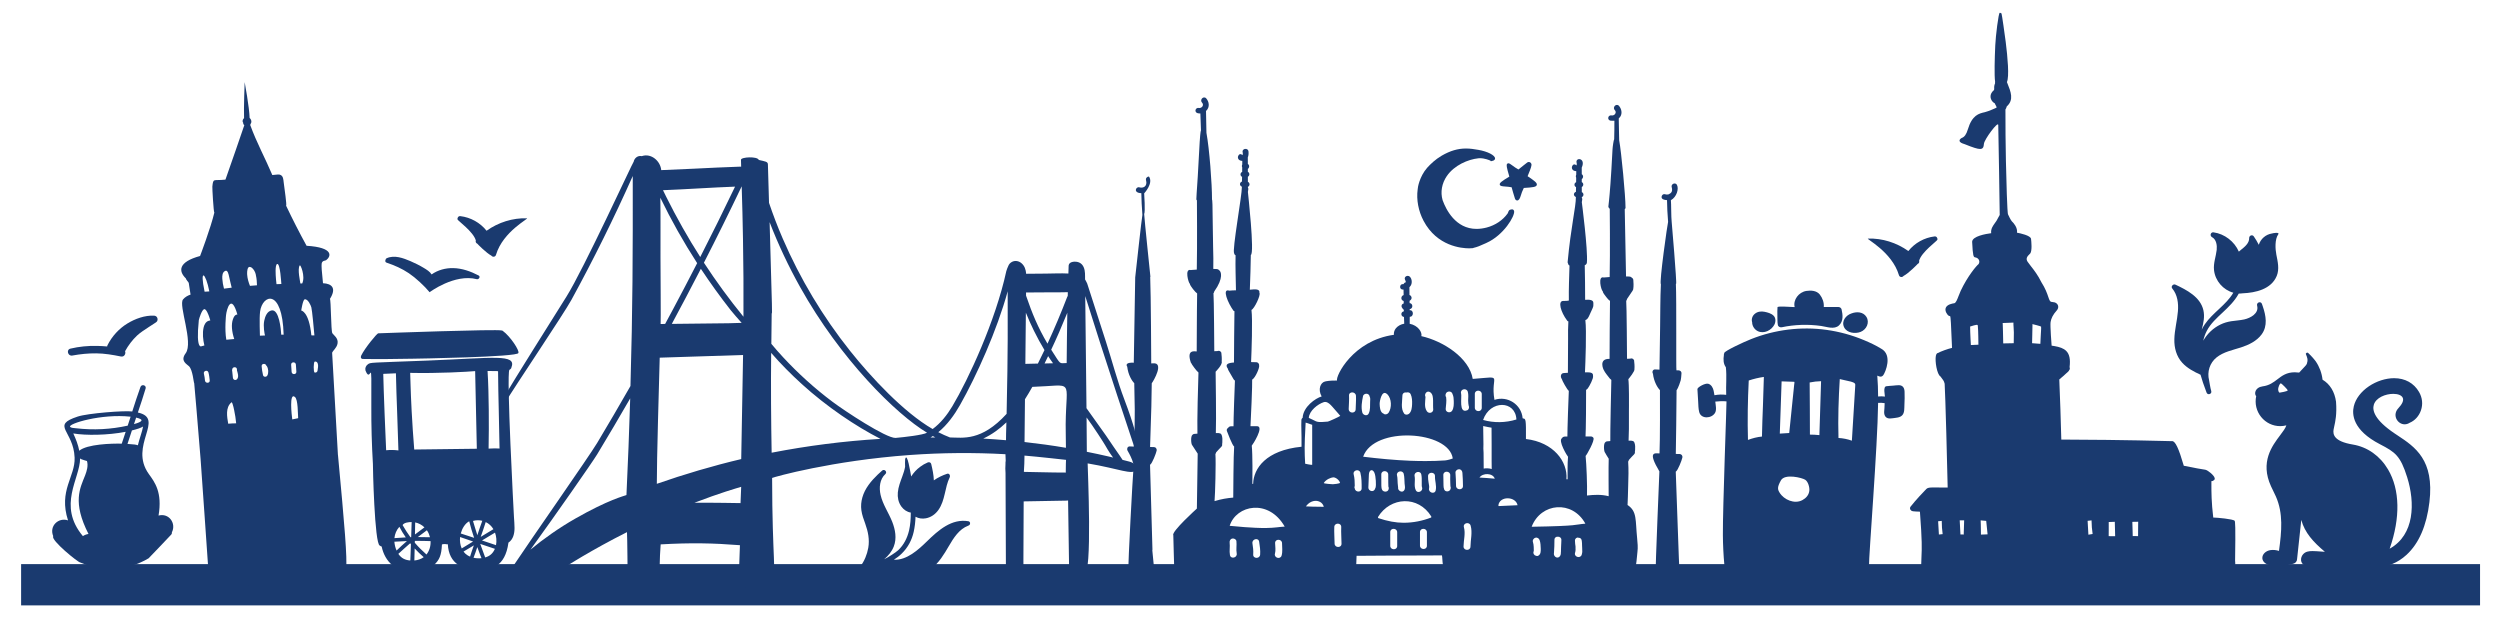<svg x="0px" y="0px"
	 viewBox="0 0 5802.9 1445.7" enableBackground="new 0 0 5802.9 1445.7">
<rect x="49" y="1309.4" fill="#1A3A6F" width="5707.6" height="95.8"/>
<path fill="#1A3A6F" d="M1223,506.7c-32.9-1.1-66.2,9.4-93.6,28.9c-14.8-18.7-37.1-31.1-60.8-33.9c-4.7-0.6-7.4,4-6.7,7.5
	c-0.4,2.3,37.2,28.6,42.6,49.1c-1.3,3.1,0.7,6.3,3.5,7.4c0.3,0.7,20.7,21.5,32.7,27.8c2.4,3.5,9.1,3.5,10.6-2
	C1167.6,536.7,1229.1,506.9,1223,506.7z"/>
<path fill="#1A3A6F" d="M4336,553.8c32.9-1.1,66.2,9.4,93.6,28.9c14.8-18.7,37.1-31.1,60.8-33.9c4.7-0.6,7.4,4,6.7,7.5
	c0.4,2.3-37.2,28.6-42.6,49.1c1.3,3.1-0.7,6.3-3.5,7.4c-0.3,0.7-20.7,21.5-32.7,27.8c-2.4,3.5-9.1,3.5-10.6-2
	C4391.4,583.9,4329.9,554,4336,553.8z"/>
<path fill="#1A3A6F" d="M1110.9,639.4c-18.4-9.5-38.1-16.7-59.2-17.1c-17.5-0.3-35.3,4.4-49.9,14.7c-4.1-6.7-11.5-11.1-18.1-15.1
	c-9.9-6-20.3-11.1-30.9-15.7c-16.8-7.1-37.2-15-55.5-6.7c-1.4,0.7-2.3,2.2-2.4,3.7c-1.2,2.3-0.8,5.5,2.4,6.5
	c18.4,6.1,35.6,13.7,51.7,24.5c15.8,10.6,36.1,29.5,48.2,44.1c-0.3,0.2,57.9-43.7,109.8-30.2C1111.6,648.9,1115.9,642,1110.9,639.4z
	"/>
<path fill="#1A3A6F" d="M2248.1,1209.9c-39.2-6.8-70.4,21.2-96.3,46.5c-20.4,19.9-47,44.3-77.1,42.9c6.7-4.2,13-9,18.6-14.6
	c14-13.7,23.2-30.9,27.5-50c2.6-11.6,3.9-23.4,4.3-35.3c7.1,4.1,15.7,5.2,23.8,3.7c12.1-2.2,22.2-9.4,29.3-19.4
	c16-22.6,14.4-51.4,26.2-75.7c1.9-3.9-0.8-10-6-8.3c-10.8,3.6-21.4,8.7-30.8,15.3c-0.4-12.7-3.1-25.4-6.1-38c-0.9-3.7-4.7-4.9-8-3.6
	c-6.3,2.6-12.4,6.1-17.9,10.3c-8.2,6.1-15.2,13.7-20.6,22.3c-1.6-7.7-9.2-58.5-14-40.2c-0.4,5.9-0.4,11.8-0.1,17.7
	c-1.3,7.6-3.8,15-6.4,22.1c-4.4,12.2-9.4,24.5-10.5,37.5c-1,11.4,1.2,22.5,7.7,31.9c0.2,0.3,0.4,0.6,0.6,0.9
	c5.3,7.2,13,12.6,21.8,13.9c0,13.9-0.9,28-4,41.5c-4.2,17.6-12.1,33.6-25.4,46c-6.5,6-23.1,15.9-24,16.4c-2.8,1.6-5.6,3.1-8.4,4.5
	c9.6-8.3,17.8-17.9,22.4-29.9c7.2-18.7,3.4-39-3.7-57.1c-8.3-21-22-40.2-27-62.4c-3.8-16.7-2.2-36.3,11.1-48.4
	c5.3-4.8-2.2-12.8-7.5-8.1c-0.8,0.7-2.8,2.6-3.1,2.8c-2.4,2.1-4.8,4.3-7.1,6.5c-15.4,14.8-29.8,32.1-35.7,53
	c-2.8,9.8-3.7,19.8-2.3,29.9c1.5,10.8,5.3,21,9,31.2c6.5,18.2,10.4,36.7,7,56c-2.8,15.6-8.9,30.5-18.4,43.1
	c-6.8,1.2-19.3,4.7-20.7,5.1c-1.5,0.4-2.7,3.3-2.2,5.1c0.3,1.2,1.2,2.7,2.4,3.2c1.3,0.6,2.7,1.1,4.1,0.6c0.4-0.1,32.5-5.8,36.3-6.7
	c-0.3,1.9,19.4,14.6,28.5,17.8c39.5,13.6,83.9,6.3,116.6-19.9c17.8-14.2,29.1-33,40.4-52.4c10.9-18.7,23.8-39.5,45.1-47.4
	c2.4-0.9,4.2-2.5,4.2-5.2C2252.1,1213.1,2250.5,1210.4,2248.1,1209.9z"/>
<g>
	<path fill="#1A3A6F" d="M5273.8,541.9c-15.1,2.3-26.5,12.9-30.8,26.3c-3.4-6.8-7.4-13.4-11.6-19.5c-3.5-5-10.9-1.9-10.7,3.8
		c0.4,12.1-10.8,20.8-19.3,27.6c-1.6,1.3-3.2,2.6-4.7,4c-10.3-23.6-33-41.2-58.7-44.8c-6.8-1-9.4,8-3.5,11.2
		c10.2,5.5,11.9,19.3,10.8,29.6c-1.8,15.9-8,30.7-6.2,47c2.7,24.8,21.2,45.9,44.8,52.3c-16.4,28.3-47.6,46.1-66.1,73.2
		c-2.8,4.1-5.2,8.3-7.3,12.6c0.2-0.7,0.4-1.4,0.5-2c3.7-14.2,6.7-28.2,3.5-42.8c-6.9-31.1-38.8-47.4-65-59.7
		c-5-2.4-11.3,4.1-7.4,8.8c12.3,14.8,14.7,34.4,13.2,53c-1.7,21.8-7.8,43-8.3,64.9c-0.5,20,4.8,39.9,18.5,54.8
		c11.5,12.5,27,20.6,42.3,27.6c1.7,6.2,3.6,12.3,5.6,18.2c2.6,7.8,5.4,15.6,8.4,23.3c2.7,6.9,13.1,3.2,10.8-3.8
		c-2.1-6.3-4.3-22.3-4.9-24.6c-5.1-19.6,1.4-40.4,17.2-53.2c16.1-13,37.6-17.1,56.8-23.3c17.9-5.8,36.5-14.7,47.9-30.2
		c14.5-19.7,10-43.7,2.6-65.3c-0.6-1.8-1.3-3.7-1.9-5.5c-2.6-7.3-13.2-3.3-11.2,4c5,18.1-15.8,29-30.1,32.1
		c-9.8,2.1-20,2.6-29.9,4.1c-8.7,1.4-17.2,3.8-25.1,7.7c-16.6,8-30.7,21.4-39.9,37.5c1.8-7.8,4.4-15.5,8.2-22.7
		c8.6-16.8,23.2-30,36.8-42.7c13.8-12.9,27.4-26,36.7-42.7c0.2-0.4,0.4-0.8,0.6-1.2c2.1,0.1,7.6-0.6,9.3-0.7
		c29.9-1.3,66.2-9.4,78.9-40.2c6.6-15.9,2.4-33.2-0.8-49.4c-2.6-13.1-3.9-35.7,4.4-47.3C5292,538.2,5275.5,541.2,5273.8,541.9z"/>
</g>
<g>
	<path fill="#1A3A6F" d="M4126.7,754.4c0.9,4.1,5.3,6,9.1,5.2c30-6.3,61-7.3,91.4-3c13,1.8,30.3,9,41.4-1.3
		c10.6-9.9,8.9-24.4,6-37.2c-0.8-3.3-4.1-5.5-7.4-5.5c-11.3,0-22.6,0-33.9,0c0.8-10.5-2.9-20.8-9.3-29c-7.3-9.2-20.5-10-31.2-8.3
		c-17.6,2.8-31.2,20.6-27.1,37.5c-9,0-38.5-2.9-39.8,0.2c-0.3,0-0.7,15.8-0.2,28.4C4125.7,746.8,4126.1,751.8,4126.7,754.4z"/>
	<path fill="#1A3A6F" d="M4067,747.7c-0.1,8.5,5.1,17.1,13.2,21c14.3,6.8,31.6-1.9,38.5-15.3c3.3-6.5,3.5-15.5-2.1-20.8
		c-5.4-5.2-13.3-7.3-20.4-8.8c-7.9-1.7-16.2-0.8-22.6,4.3c-5.8,4.6-8.5,11.6-6.9,18.9C4066.9,747.2,4066.9,747.5,4067,747.7z"/>
	<path fill="#1A3A6F" d="M4420.8,909.5c-0.2-8.5-3.6-15.1-12.9-15.4c-4.3-0.2-9,0.7-13.3,1c-5.3,0.4-10.7,0.7-16,1.4
		c-8.3,0.9-3.2,20.9-3.4,24c-5.2-0.7-10.5-0.7-15.8-0.2c-0.1-16.2-0.6-32.3-1.9-48.4c1.3,0.5,2.6,1.1,3.9,1.6
		c4.1,1.7,7.7,0.7,10.2-2.9c4.9-7.1,21.8-46.6-5-61.2c-12.5-7.8-26.2-14.1-39.8-19.8c-27.9-11.7-57.1-19.7-87.1-23.9
		c-59.1-8.2-119.9-0.6-175.3,21.5c-18.6,7.4-61.2,27.4-62.1,32.1c-0.1,0.4-0.1,0.7-0.2,1.1c-0.6,1.3-0.9,2.7-0.7,4.1
		c-1.5,9.8-1.3,20.1,4.6,27.9c2.4,21.5-0.1,42.6,0.8,64.1c-10.4-1.1-16.9-0.9-27.3,0.9c-0.5-3.4-1.1-6.8-1.8-10.2
		c-1.4-6.8-5.3-14.3-12.5-16.4c-7.1-2.1-25.4,8.2-25.2,12.4c0.4,9.5,1.1,18.9,1.7,28.4c0.5,8.1,0.4,16.7,2.4,24.7
		c4.4,17.2,29.2,15.4,36.9,1.9c3.9-6.9,1.4-17.6,0.6-25c0-0.3-0.1-0.7-0.1-1c9.5-0.8,16.5-1.6,26-0.5c0.6,0.7-8.9,250-8.4,309.6
		c0,0.4,0,0.8,0,1.1c0,0.1,0,0.1,0,0.2c0.2,22.8,1.3,45.6,3.4,68.3c0.2,2.1,1.1,3.7,2.3,4.9c0.8,2.4,2.6,4.4,5.1,4.8
		c27.7,4.4,55.9,6.2,83.8,8.7c28.8,2.5,57.7,4.8,86.6,6.5c28.2,1.6,56.4,2.5,84.7,2.3c13.3-0.1,26.7-0.1,39.9-1.2
		c11.6-1,23-3.9,31.6-12.2c2.5-2.5,2.8-5.4,1.7-7.8c0-0.4,0-0.9,0-1.4c-0.4-28.3,19.9-275.4,21.2-380.4c5.1-0.3,10.2-0.1,15.2,0.7
		c-0.1,3.9-0.3,7.7-0.5,11.6c-0.2,4.6-1.4,10.4,0,14.9c2.7,9.2,10.5,9.9,18.7,8.6c7.6-1.2,17.6-1.1,23-7.4
		c5.3-6.1,4.3-16.6,4.7-24.1C4421.1,929.3,4421.1,919.4,4420.8,909.5z M4059.1,883.2c11.5-3.8,23.1-6.6,35.1-8.3
		c-0.7,22.1-1.4,44.3-2.1,66.4c-0.8,24-2,48-2.3,72c-11,1-22,3.9-32.5,7.8C4056,975.2,4056.8,929.2,4059.1,883.2z M4135.4,885.2
		c4.6,0.2,9.2,0.4,13.9,0.5c3.2,0.1,6.4,0.2,9.6,0.3c1.7,0.1,3.5,0.1,5.2,0.2c0.7,0,1,0.2,1.1,0.3c0.3,2-0.6,5.2-0.7,6.9
		c-0.4,3.4-0.7,6.7-1,10.1l-2.3,22.2c-2.7,26.5-5.4,52.9-8.1,79.4c-7.3,0.4-14.6,0.8-21.9,1.4C4132.7,966,4134.2,925.6,4135.4,885.2
		z M4200.5,887.8c8.7-1.8,17.5-2.8,26.5-3c-1.3,41.7-2.6,83.5-3.9,125.2c-7.3-0.8-14.6-1.2-22-1.2
		C4200.9,968.5,4201,928.1,4200.5,887.8z M4130.7,1143.5c-4.6-7.6-5.9-12.4,3.1-28.5c9-16.2,49.2-6.1,56.4-1.4
		c6.9,4.5,10.5,18,9.5,25.8c-1.2,9.7-7.6,16.9-16,21.4C4165.5,1170.7,4140.9,1160.2,4130.7,1143.5z M4270.4,879.9
		c5.4,1.1,10.8,2.3,16.2,3.7c5.6,1.4,14.3,2.4,18.7,6.4c1.6,1.4,0.9,5.2,0.9,7c-0.1,3.9-0.5,7.7-0.7,11.6
		c-0.6,8.8-1.1,17.5-1.6,26.3c-1.8,29.3-3.6,58.7-5.4,88c-10-3.6-20.5-5.7-31.1-6.3C4266.1,970.9,4267.6,925.4,4270.4,879.9z"/>
	<path fill="#1A3A6F" d="M4318.7,770.4c13.7-5.3,21.7-21.8,13.5-34.9c-7.4-11.8-22.3-12.6-34.3-8.1c-13.3,4.2-24.3,18.1-17.4,32.3
		C4286.9,773,4306.3,775.3,4318.7,770.4z"/>
</g>
<path fill="#1A3A6F" d="M368,1196.7c9.3-54.4-9.2-77.9-22.6-96.5c-47.5-66.3,39.1-128.4-25.4-142.7c6.2-18.5,12.5-37,18-55.7
	c2.3-7.8-9.3-11-12-3.5c-6.8,18.8-12.9,37.8-19,56.8c-17.4-2.5-102.8,4-126.6,11.8c-63.6,20.9-9.7,31.7-7.2,95.3
	c1.7,44.4-37.8,76.2-15.3,145.7c-21.8-7.6-44.4,12.8-34.3,36.7c-6.7,8.9,58.2,61.4,62.7,61c50.5,22.4,111.2,18.8,158.6-9.7
	c0.4,0.1,52.1-54.6,52.3-54.8c1.7-1.8,2.1-3.8,1.8-5.5C409.5,1214.7,392.2,1190.2,368,1196.7z M296.6,1039.3c-1.4,0-2.8,0-4.2,0
	c0-0.1,0-0.1,0.1-0.1C293.5,1039.2,294.9,1039.1,296.6,1039.3C296.7,1039.3,296.6,1039.3,296.6,1039.3z M316,969.3
	c19.6,4.6,14.7,9.7-5,15.1C312.7,979.4,314.4,974.4,316,969.3z M306.2,999.1c12.5-3.1,20.8-5.8,25.9-9.1
	c-1.9,11.7-8.9,29.6-12.1,43.6c-3.4-1.4-8.2-2.3-24.1-3.2C299.4,1019.9,302.8,1009.5,306.2,999.1z M162.7,990.6
	c-4.9-7,72.1-30.8,140.5-23.4c-2.2,6.8-3.9,12-6.8,20.8c-38.7,8.5-78.6,11-121.5,5.9C171.9,993.5,164.7,993.5,162.7,990.6z
	 M170.1,1006.1c29.1,5,79.9,4.3,121.6-3.8c-3,9.2-6,18.3-9.1,27.5c-23.5-0.6-80.5,1.1-98.6,16.4
	C181.3,1032.3,176.1,1019,170.1,1006.1z M185.9,1064c0.8,0.8,1.8,1.5,2.9,1.9c4.3,1.6,8.6,3,13.1,4.2c3.2,11-0.3,23-4.4,33.5
	c-11.5,29.2-30,61.7,7.9,135.8c-4.6,0.7-9.2,2.4-13,5C132.6,1173,186,1111,185.9,1064z"/>
<path fill="#1A3A6F" d="M2622,1071.6c-32.9-8.6-66-16.3-99.3-22.9c-0.1-26.6-0.4-53.1-0.6-79.7c15.5,20.6,40.7,60,43.4,64.9
	c29.6,52.6,49.4,55.4,51.6,53.2c2.2-2.2-37.9-57.4-39.9-61.3c-6.1-10.1-48.6-68.4-55.3-78.3c-0.8-86.8-2-173.6-2.9-260.3
	c11.4,36.1,22.9,72.2,34.4,108.3c14.4,45.1,64.3,197.5,79.6,242.3c2.8,8.2,24,13.9-23.3-110.8c-16.6-43.7-28.3-89.2-42.6-133.7
	c-14.5-45.1-28.9-90.3-43.6-135.3c-0.9-2.6-4.9-9.3-4.9-9.3c-0.1-9.4,0.7-19.6-3.2-28.4c-3.4-7.8-9.5-12-17.9-12.8
	c-3.4-0.3-15.9-0.5-17,8.8c-0.2,6.2-0.4,12.4-0.6,18.7c-0.2,0-0.5-0.1-0.7-0.1c-17.1-0.9-34.6,0.1-51.7,0.2
	c-15.2,0.1-30.4,0.2-45.6,0.4c-0.8-9.5-3.5-18.4-11.2-24.8c-5.9-4.9-14.1-6.5-21.2-3.1c-4.6,2.2-7.8,5.9-9.3,10.2
	c-0.7,1-3.9,9.4-4.4,11.5c-24.9,115.4-88,251.3-125.4,313.9c-11.8,19.8-27,39-45.6,52.7c-67.3-38.8-143.2-120.6-191.4-181.1
	c-63.4-79.5-116.3-167.7-156.6-261.1c-11.8-27.2-22.3-54.8-31.8-82.8c-0.8-29.8-1.7-59.6-2.6-89.4c-0.2-6.5-6.2-6.7-21.1-10.2
	c-3.1-9-41.5-6.9-41.4-0.4c0.1,5.3,0.3,10.6,0.4,16c-0.5-0.1-1-0.1-1.5-0.1c-36.3,1-72.5,3.2-108.7,4.8c-25.1,1.1-50.2,2.2-75.3,3.3
	c-1.8-20.8-22.8-39.6-44.4-32.7c-0.2,0.1-0.4,0.2-0.7,0.3c-0.6-0.1-1.2-0.2-1.8-0.3c-8.8-1-15.6,5.7-17,13
	c-1.7,0.4-116.6,250.4-155.9,313s-123,195.7-142,228.3c4.2,2-2.4,13,0.4,16.7c19.2-32.8,134.7-203.8,152.9-237.1
	c51.3-93.8,98.8-189.8,142.4-287.5c0.2,182-0.1,306.4-5.3,487.4c-25.3,44.4-51.2,88.5-77.4,132.3c-18.9,31.5-156.2,227.5-192.3,282
	c-10.2,11-16.5,20.2-17.7,26.4c-35.3,31.1,96.1-27.3,118.1-20.5c0.5,10.1,9.5,4.7,15.2,1.2c0,0,65.6-41.9,146-82.2
	c0.8,9.5,1.5,102.1,1.5,102.1c0.1,0.3,0.3,0.6,0.4,0.9c0.9,17.7-2.8,32,14,43.7c15.6,10.9,39,5.6,52-13.1
	c13.2-18.9,4.6-29.8,10.3-105.2c70.6-4,121.2-3,184,1.9c-2.8,94.2-6.7,105.9,8,101.6c2.3,0.5,3.9-1,4.8-2.8
	c4.7,6.3,11.6,10.8,19.9,12.1c2.8,1.6,6.7,1.6,9.7,0.1c5.1-0.7,10-2.4,14.5-5c-0.4,31.9,17.3,20.7,17.5,11.2
	c0.1-10,0.5-20.1,0.7-30.2c10.2-20.2-0.1-53.8-0.4-243.1c4.8-2.3,138.9-40.2,320.1-53.3c73.7-5.3,147.7-5.9,221.5-1.8
	c0,5.5,0.2,10.5,0.6,15.1c-0.3,1.3-0.5,2.7-0.5,4.1c0,1.1,0,2.2,0,3.3c-0.5,7.1-0.5,14.2,0.1,21.3c0.3,75.8,0.6,151.7,0.9,227.5
	c0,4.5,3.9,8.2,8.1,9c0.2,4.9,0.3,9.9,0.5,14.8c0.2,6.4,6.9,10.3,12.7,8.9c6.8-1.7,10.2-8.1,10.2-14.6c0-2.6,0-5.1,0-7.7
	c6.1-2.1,9.2-8.1,9.2-14.4c0-6.9-0.1-13.8-0.1-20.8c0-0.4,0-0.8,0-1.3c0.1-17.2,0.5-119,0.6-135.7c33.4-0.6,66.8-1.2,100.1-1.8
	c1,0,2-0.2,3-0.4c0.8,62.6,1.9,125.1,2.8,187.6c0.1,6.4,7,10.3,12.7,8.9c2.8-0.7,5-2.2,6.7-4.2c0.6,0.1,1.2,0.2,1.8,0.2
	c6.1,0.1,12.6-5.5,13-11.8c0.2-3.5,0.4-7.1,0.5-10.6c19.2,5.6,8-243.4,7.9-256.1c75.6,12.9,101.6,27.2,113.3,15.6
	C2646.4,1083.5,2630.5,1073.8,2622,1071.6z M1454.1,1149.1c-5.9,2.3-42.1,10.9-118.7,54.6c-37.2,21.2-74.8,47.7-104.1,72.1
	c56.4-77.9,143.6-202.7,154.8-221.2c26-43,51.6-86.3,76.7-129.9C1460.5,999.7,1457.6,1075.7,1454.1,1149.1z M1706.2,433.2
	c-26.2,54.8-53.2,109.3-80.8,163.4c-28.6-44.8-54.8-91.2-78.5-138.8c-2.7-5.4-5.4-10.8-8-16.3
	C1594.7,439.3,1650.5,435.3,1706.2,433.2z M1626.8,623.9c21.8,32.9,44.9,65,69.3,96.1c5.3,6.8,18.7,21.9,25.4,29.4
	c-9.6,0.1-23,0.8-29.8,0.9c0,0-132.3,1.5-132.3,1.5C1582.3,709.1,1602.7,670.7,1626.8,623.9z M1618.2,610.8
	c-18.2,35.5-36.7,70.9-55.5,106.1c-6.3,11.7-12.5,23.4-18.8,35c-3.5,0.1-7,0.1-10.5,0.2c0.7-3.5-0.2-125.1-0.3-156.1
	c-0.2-45.7,0.5-91.4-0.4-137.1C1558,511.2,1586.6,561.9,1618.2,610.8z M1718.9,1167.8c0,0-69.5-1.3-107.2-0.8
	c61-23.3,94.6-32.7,108.7-37C1720.5,1130.5,1718.9,1167.8,1718.9,1167.8z M1720.5,1065.6c-65.2,15.4-132.6,35.3-195.9,57.4
	c-0.3-48.8,5.3-244,6.7-292.8c0,0,193.5-6.2,193.5-6.2C1723.6,904.2,1720.5,1065.6,1720.5,1065.6z M1725.7,735.2
	c-32.8-40.1-63.4-82-91.8-125.4c30.1-58.7,59.3-117.8,87.7-177.3c1.2,40.8,2.4,81.7,3,122.5C1725.7,615.1,1726,675.2,1725.7,735.2z
	 M1791.1,1050.8c-1.3-71.3-2-156-1.1-231.7c22.1,25.5,46,49.5,70.9,72.2c58.2,52.9,125.7,98.3,182.8,127.4
	C1959,1023.8,1874.5,1034.6,1791.1,1050.8z M2078.6,1016.5c-22.2,0.6-118.2-62.8-146.5-84.1c-41.1-30.8-79.4-65.5-114.4-103.2
	c-9.4-10.1-18.5-20.5-27.3-31.1c0.3-23.5,0.6-46.9,0.8-70.4c1.5-2.4,1.4,10.5-4.8-212c20,51.9,43.8,102.3,70.8,150.6
	c93.6,167.7,222.7,295,294.6,338.1C2141.9,1009.8,2100.7,1014.5,2078.6,1016.5z M2159.8,1015.5c1.8-1,3.6-2.1,5.4-3.3
	c2,1,3.9,2.1,5.9,3.1C2167.4,1015.4,2163.6,1015.4,2159.8,1015.5z M2335.1,1021.8c-17.6-1.5-35.2-2.8-52.8-3.8
	c19.8-9.2,37.8-22.3,53.7-37.6C2335.4,1005.5,2335,1011,2335.1,1021.8z M2336.5,960.6c-58.6,64.3-101.9,55.1-131.5,54.8
	c-9.3-3.6-18.4-7.7-27.1-12.2c20.9-17,37.6-40.4,50.5-63.2c38.2-67.5,85.9-173.4,110.6-263.9C2339,743.7,2339.9,809.7,2336.5,960.6z
	 M2440,811.7c11.5-24.2,24.7-54.3,37.4-85.7c-0.9,38.9-0.9,77.8-1.5,116.7C2457.6,842.6,2464.1,849.2,2440,811.7z M2444.3,843.2
	c-13,0.4-19.7,0.5-19.7,0.5c2.8-5.7,5.6-11.4,8.3-17.1C2436.5,832.3,2440.3,837.8,2444.3,843.2z M2381.6,678.9
	c15.4,0.1,30.8-0.2,46.1-0.3c16.9-0.1,34,0.3,50.9-0.4c-0.1,3-0.1,5.9-0.2,8.9c-0.5,0.5-0.8,1-1.1,1.7
	c-14.1,36.8-29.4,73.1-45.9,108.9c-22.6-38.4-35.4-69.7-49.8-111.5C2381.6,683.7,2381.6,681.3,2381.6,678.9z M2381.2,725.8
	c5.7,14.3,12.1,28.4,18.8,42.1c8.2,16.8,15.6,29.8,24.4,44.7c-5,10.5-10.1,20.9-15.3,31.3c-9.7,0.2-19.4,0.4-29.1,0.7
	C2380.3,805.1,2380.8,765.4,2381.2,725.8z M2379.1,926.7c6-9.4,11.7-19,17.1-28.7c99.2-3.2,78.5-21.4,77.4,86.8
	c-0.2,18.2,0.7,36.4,0.6,54.6c-31.5-5.4-64.3-9.8-96.1-13.4C2378.5,993,2378.8,959.9,2379.1,926.7z M2378,1057.5
	c30.5,2.5,96.4,9.9,96.4,9.9s-0.7,14.5-0.6,29.6c-0.1,0-0.2,0-0.4,0c-0.5-0.1-1.1-0.1-1.6-0.1c-25.7,0.2-93.2-1.8-95.2-1.6
	c0-0.2,0-0.3,0-0.5C2377.3,1082.3,2378.1,1069.9,2378,1057.5z"/>
<path fill="#1A3A6F" d="M357.7,732.7c-21.3-1.1-43.9,7.1-62.2,18.3c-19.3,11.8-35.4,29.4-45.8,49.9c-0.6,1.1-0.9,2.3-1,3.3
	c-7.8-0.7-15.6-1.1-23.3-1.3c-20.7-0.5-41.7,1.5-61.9,6.3c-10.4,2.5-5.9,18,4.2,16.1c18.5-3.4,37-5.3,55.7-5.1
	c19.6,0.2,38.3,3.4,57.3,7.3c7.8,1.6,12-6.7,9.6-12.3c7.5-13.6,16.6-25.7,27.9-36.4c12.6-12,46-30.6,46.3-32.9
	C367.5,741.1,365.2,733.1,357.7,732.7z"/>
<path fill="#1A3A6F" d="M5565.4,1010.8c-2.4-1.6-4.8-3.2-7.2-4.8c-46.9-31.6-52.1-53.6-48.2-66.5c5-16.5,27-25.3,45.2-25.3
	c11.3,0,19.5,3.4,22,9.2c2.6,6-1,14.3-10.2,24.1c-6.6,6.9-8.4,15.9-4.9,24.1c3.4,7.9,11.2,13.3,19.4,13.3c4.1,0,8-1.2,11.8-3.6
	c11.8-4.8,21.6-15.6,26.1-28.8c4.9-14.2,3.3-29.5-4.5-42.8c-11.9-20.5-32.4-31.9-57.8-31.9c-19.5,0-40.9,6.9-58.5,18.8
	c-18.4,12.5-30.8,28.9-35,46.2c-4.6,18.9-2.8,55.5,60.6,88.3c35.5,18.4,47.5,26.6,63.2,76.6c18.6,59.2,17.5,133.6-40.6,165.9
	c25.1-71.8,23.9-137-3.7-183.8c-18.7-31.7-47.8-52.3-81.9-58c-43.8-7.3-46.4-23.3-44.6-34.6c0.3-2.1,0.9-4.5,1.5-7.3
	c2.6-11.4,6.4-28.7,4.2-57.5c-3.2-23.1-14-40.8-31.3-51.1c-1.7-15.4-7.3-30.2-15.8-42.6c-3.6-5.3-17.4-20.3-19.1-20.3
	c-1.5,0-2.9,0.8-3.8,2.2c-1,1.6,5.2,9.4,3.6,18.3c-1.6,8.9-1.9,7.1-19.2,25.9c-3.5-0.4-6.9-0.7-10.1-0.7c-19.1,0-29.8,8.2-40.2,16.2
	c-9.3,7.1-18.9,14.5-34.7,16.5c-8.2,1.1-14.3,5.5-16.4,11.8c-1.4,4.1-0.7,8.4,1.7,11c-3.6,17,0.5,34.6,11.4,48.1
	c10.9,13.6,27.1,21.4,44.3,21.4c4.7,0,9.5-0.6,14.3-1.8c-1.8,6.3-7.6,13.9-14.2,22.7c-18.8,24.9-47.2,62.4-21.4,118.7
	c1.6,3.5,3.3,7,5,10.4c2.2,4.4,4.4,9,6.4,13.5c17.2,39.1,13.4,80.3,7.1,126.1c-6.4-2-13-2.7-19.3-1.9c-11.4,1.5-19.9,9.9-19.3,19.1
	c0.6,8.7,9.8,18.1,34,18.1c9.9,0,21.6-1.6,34.7-4.7c4.4-1,8.8-2.4,10.8-7.1c0.1-0.2,0.1-0.3,0.2-0.4c0.7-1.3,0.7-1.3,3.7-29.9
	c1.5-13.8,3.7-34.4,7-65.1c7.9,29.5,27.7,51.2,54.8,74c-3-0.2-5.8-0.4-8.5-0.6c-8.3-0.6-14.8-1.1-20.3-1.1c-9,0-16.1,1.2-21.7,7.3
	c-3.6,3.9-5.4,9.5-4.8,14.6c0.6,4.4,2.9,8,6.5,10.3c2.8,1.8,5.9,2.5,8.4,2.8c1.1,0.7,5.4,1.4,25.1,2c14.3,0.5,34,0.7,53.9,0.7
	c36.8,0,78-0.8,85.3-3.2c1.5,1.1,4.8,1.2,6.7,1.2h0c13.7,0,37.4-7.1,59-27.1c28.7-26.5,46.5-67.6,53-122.2
	C5650.9,1067.5,5605.5,1037.3,5565.4,1010.8z M5310.1,906.3c-0.7,2.1-17.9,5.1-18.6,5.1h0c-1.8,0-4.9-5-2.9-12c2-7,4.1-9.6,5.8-9.6
	C5295.7,889.9,5310.7,904.5,5310.1,906.3z"/>
<path fill="#1A3A6F" d="M5188,1302.4l0-0.4c1.3-83.2,0.2-91.7-1.1-93.2c-3.3-4-40.7-7.4-49.6-7.5c-4.3-35.9-4.3-58.4-4.3-78.3
	c0-2.1,0-4.1,0-6.1c2.1,0,4.1-0.7,5.4-2c1.8-1,2.6-2.7,2.3-4.8c-1.1-7-16.6-18.9-21.6-19.7l-1.6-0.3c-6.9-1.1-23-3.6-48.6-9
	c-11.8-40.6-19.7-57.2-27-57.2c-0.4,0-0.8,0.1-1.1,0.1c-109.8-2.9-208.7-3.6-245.7-3.6c-3.9,0-7.4,0-10.5,0
	c-1.2-47.6-2.8-94.6-4.7-139.6c10.2-8.5,13.2-11.3,14.1-12.3c6.6-5.6,8.2-7.4,8.7-9c1.8-1.8,2.2-4.9,1.1-7.2
	c2.2-18.6-0.3-30.3-7.9-37.8c-6.1-6-15.2-9.1-27.4-11.2c-2-0.4-6.4-1-6.4-1s-3.7-46.7-2.4-54.6c1.3-8.5,5.3-17.1,14.4-27.2
	c2.9-3.2,4-7.2,3-10.9c-1-3.6-3.9-6.4-7.9-7.7c-1.6-0.5-3.2-0.6-4.8-0.8c-1.2-0.1-2.4-0.2-3.4-0.5c-2.8-0.7-4.2-4.2-6.7-11.6
	c-2.6-7.8-6.7-19.5-16-34c-8.1-16.5-16.9-27.8-24-36.8c-3.1-4-5.8-7.4-8-10.7c-4.9-7.4-0.4-12.8,4.3-17.3c0.8-0.8,1.5-1.4,1.9-1.9
	c4.7-6.4,2.6-27.6,1.8-33.9c-0.9-7.8-25.5-13-32.6-14.3c0.8-5.2-0.6-11.1-4.2-16.9c-3.1-4.9-5.5-7.3-7.5-9.2c-3-2.9-8.9-16-8.9-16
	c-2.2-1.4-4.1-83-5.1-124.6c-0.9-39.7-1.1-79.5-1.1-119.2c1-1.2,3-5.9,3-7.1c17.1-15.2,9.6-33.8,1.6-53.6c-0.4-1-0.8-1.9-1.2-2.9
	c5.8-12.5,1.7-57.5-2.8-93.5c-1.7-13.9-9-65-9.7-65.7c-1-1.1-2.5-1.7-4.1-1.7c-2.9,0-9.5,54.2-10.4,75.3
	c-1.4,30.9-2.5,69.6-0.4,84.9c-0.2,0.7-0.3,1.5-0.2,2.4c0,0.4,0.1,0.7,0.2,1c-1.6,3.5-2.4,7.4-2.1,11.6c0.2,3.7-0.5,4.3-2.1,5.8
	c-1.2,1.1-2.8,2.5-4.4,5.5c-2.2,4.1-2.6,8.8-1.1,13.2c1.5,4.5,4.8,8.4,9.1,10.6c0.4,2.7,4.6,7.2,3.9,9.9c-0.8,0.4-19,8.7-27.1,10.5
	c-13.8,3.1-29.5,6.6-39.6,40.3c-3.3,11.1-7.7,17.2-13.7,19.4l-0.3,0.1c-1.4,0.8-5.5,3.1-5.1,6.6c0.4,3.9,5.8,5.9,10.8,7.5
	c0.5,0.2,0.9,0.3,1.2,0.4c19.8,8,29.8,11.1,35.5,11.1c7.8,0,8.4-5.7,9.1-12.2c1.1-10.3,32.6-52.7,33.2-43.7
	c0.6,9,3.4,209.1,3.4,209.1s-3.6,6-4.5,8c-0.1,0.3-0.3,0.6-0.4,0.9c-1.4,3.2-3.6,6.2-6,9.5c-4.8,6.6-10.2,14-8.9,23.9
	c-12.4,1.6-43.6,7-44.2,19.8l0,0.1l0,0.1c1.7,33.8,3,35.5,7.4,36.2c3.9,0.6,7.1,2.9,8.5,6.2c1.3,3,1,6.4-1,9.4
	c-4.9,3.6-25.3,27.8-41.3,61.6c-1.9,4.1-3.6,8.3-5.1,12.4c-3.2,8.3-6.2,16.2-10.1,16.8l-0.2,0c-4.6,0.8-15.2,2.6-18.9,9.5
	c-1.8,3.4-1.7,7.4,0.4,12l0.1,0.1c3.7,7.1,6.3,8,8.7,8.3c0.2,0,0.3,0,0.4,0.1c1.4,1.9,2.1,18.4,4.1,66.4l0.3,7.2
	c-9.4,2.1-27.2,8.6-32.4,11.8c-1.8,0.1-4,1.4-5.1,6.5c-2.5,12.3,2.5,43.2,10.4,47.8c0.8,1,1.6,2.1,2.4,3.1c3.2,4.1,6.2,7.9,7.2,12.8
	c0.1,0.5,0.2,0.9,0.4,1.3c1.5,21.5,6.4,204,7,240.9c-4.7,0.1-30.8-0.2-33.3-0.2c-8.4,0-13.2,0.5-16.1,3.4
	c-5.2,5.2-24.4,25.3-36.8,41.2c-1.1,1.4-1.5,3-1.2,4.7c0.3,1.6,1.3,3.1,2.6,4c1.5,2,3.8,2.3,20.4,2.9c5.2,69.1,4.5,84.7,3.6,104.3
	c-0.3,6.6-0.6,14.1-0.8,24.3c-0.2,0.4-0.2,0.9-0.1,1.4c0.6,1.8,0.9,3,41.7,3.8c23.5,0.5,57.7,0.7,101.6,0.7c0,0,0,0,0,0
	c205.4,0,570.4-5.3,579.4-6c2.1-0.2,3.7-0.9,4.8-2.3c2.3-2.7,1.9-6.7,1.6-9.7C5188.1,1303.6,5188,1302.9,5188,1302.4z
	 M4498.7,1209.9c2.8-0.2,5.6-0.5,8.4-0.8c0,10.3,0.7,20.6,2.1,30.7c-2.9,0.1-5.8,0.4-8.7,0.9l-0.2-3.6
	C4499.7,1228.3,4499.3,1219,4498.7,1209.9z M4963.1,1211c0,1,0,2.6-0.1,5.3c0,2.7-0.1,6.4-0.1,11.7l-0.1,16.4c-7,0-10.6,0-12.4-0.1
	c-0.1-2.6-0.2-7.6-0.3-12.5c-0.2-7-0.4-14.9-0.6-20.5l10.9-0.2c0.6,0,1.1,0,1.6,0c0.1,0,0.1,0,0.2,0h0.6v-0.1h0
	C4962.9,1211,4963,1211,4963.1,1211z M4894.7,1211.7c4.6,0,9.3-0.2,14.1-0.5c0.4,20.8,0.6,29.6,0.8,33.4l-1.3,0
	c-4,0-10.5-0.1-13.7-0.1c0-2.9,0-8.6,0.1-13.8C4894.7,1224.1,4894.7,1216.8,4894.7,1211.7z M4857.3,1239.5l-4.4,0.7
	c-3.3,0.5-4.7,0.8-5.4,0.9c-0.4-6.8-1.4-25.8-1.8-32.2c3.1-0.5,6.1-0.8,9.1-1C4855,1219,4855.7,1229.4,4857.3,1239.5z M4717.6,752.3
	c1.3,0.3,19.7,4.9,20.1,5.8c0.2,0.5,0.2,2.4,0.1,5.2c-0.3,8.8-1.7,26.4-1.8,34.8c-2.3-0.2-16.8-1.3-19.2-1.5
	c-0.1-7.3,1-30.5,0.9-41.7C4717.7,754,4717.7,753.1,4717.6,752.3z M4592.2,800.1l-17.5,0.8c0,0-1.8-30.1-1.7-41.8c0-0.4,0-0.8,0-1.2
	c1.5-0.1,16.1-5.8,17.5-3.3c0.2,0.3,0.3,1.1,0.4,2.4C4592,766.6,4592.2,800.1,4592.2,800.1z M4648.5,749.8c5.9-0.2,19.2-0.8,25-1
	c0,1.8,0,3.3,0,4.7c0.1,2.3,0.2,4.1,0.4,6.1c0.5,6,1,13.4,0.3,37l-3.6,0.1c-6.7,0.1-14.1,0.2-20.8,0.4c0-9.4-0.3-19.4-0.6-28.4
	c-0.2-5.9-0.4-11.4-0.5-16c0-0.1,0-0.2,0-0.4c0,0,0-0.1,0-0.1v0C4648.7,751.8,4648.7,751.1,4648.5,749.8z M4548.8,1207.7
	c2.8,0,7.5,0.1,10.3,0.1l-0.5,16.4c-0.3,9.6-0.4,14.2-0.5,16.5c-2.2-0.1-5.5-0.2-7.6-0.2C4550.1,1235,4549.4,1218.6,4548.8,1207.7z
	 M4613.2,1240.3c-2.3,0.1-4.8,0.2-7.3,0.3c-2.6,0.1-5.3,0.2-7.8,0.3c-0.1-4.3-0.2-8.8-0.2-13.1c-0.1-6.6-0.1-13.5-0.5-19.9
	c3.2,0.2,9,0.8,12.2,1.1c0.2,0,0.5,0.1,0.7,0.1c0.5,4.9,1.9,18.7,3.2,31.2C4613.4,1240.3,4613.3,1240.3,4613.2,1240.3z"/>
<g>
	<path fill="#1A3A6F" d="M1182.4,858.4c1.1-0.4,1.7-1,2.5-1.8c1.3-0.8,2-2.1,2.1-3.4c12.8-32.6-40.8-22.2-196.1-16.2
		c-134.9,5.2-130.4,4-137,8.6c-4.6,3.2-6.9,8.7-5.6,14.2c0.1,0.4,0.2,0.8,0.4,1.1c13.1,33.4,13.8-49.9,13.2,81.9
		c-0.2,44.5,1,89.1,3.7,134.5c-0.3,1,3.6,186.3,16,189.1c1.2,1,2.7,1.8,4.3,2.2c7.3,34.6,32.7,61.5,79.8,59.2
		c19.2-2.3,32.8-7.7,42.3-16.9c11.6-11.3,16.7-21.2,17.8-47.2c6.7-2.2,11.5,0.4,13.7-0.3c2.1,44.6,34.7,63.1,82.6,58.8
		c15.8-1.4,50.4-4.7,58.1-62.7c11-7.2,14.1-21,14.1-33.9c0-8.4-0.8-16.8-1.3-25.2C1192.6,1192.8,1175.1,868.2,1182.4,858.4z
		 M1134.5,951.7c-0.4-30.2-0.9-60.5-2.8-90.6c7.8,0,15.5,0,23.3,0.3c0.3,0.3,0.7,0.5,1.1,0.6c0.1,30.2,1,60.5,1.6,90.7
		c0.6,29.5,1.2,59,1.8,88.4c-4.9-0.4-15.9-0.6-25.4,0.2C1134.7,1011.4,1134.8,981.6,1134.5,951.7z M1102.9,861.4
		c0,4.4,3.8,177.1,3.9,180.2c0,0-145.3,1.8-145.3,1.8c-2.4-29.8-4.4-59.6-6-89.5c-2.9-55.9-2.4-67.3-3.4-88.4
		C1017.2,867,1086.9,862.9,1102.9,861.4z M921.8,955.9c1,29.9,2,59.7,3,89.6c-9.5-1.2-19-1.4-28.5-0.4
		c-5.9-132.3-6.7-177.3-6.7-177.3c1,0,28.3-1.2,29.4-1.3C919.4,896.3,920.9,926.1,921.8,955.9z M961.8,1301c0.3-9.3,0.5-18.7,0.7-28
		c6.6,7.2,13.7,14,21,20.3C977.3,1297.8,969.6,1300.2,961.8,1301z M952.4,1301c-11.9-0.9-20.7-5-27.8-15.4
		c9.1-8.2,18.2-16.6,27.5-24.6c0.6,0.7,1.1,1.4,1.7,2.1C953.6,1274.9,952.4,1300,952.4,1301z M941.9,1247.4
		c-8.8,0.4-17.6,1-26.4,1.7c1-9.8,4.9-19.1,11.5-26.3C931.4,1231.3,936.4,1239.5,941.9,1247.4z M944.5,1255.9
		c-8.3,7.1-16.3,14.4-24,22c-2.9-6.4-4.6-13.8-5.1-20.5C925.1,1256.8,934.8,1256.3,944.5,1255.9z M952.7,1247
		c-6.6-9-12.6-18.5-18.2-28.2c2.9-5.8,14.9-7.2,21-7c-0.4,11.7-0.8,23.5-1.1,35.2C953.8,1246.9,953.3,1246.9,952.7,1247z
		 M990.9,1230.8c4.1,6,5.7,10.9,7.2,16.2c-9.4-0.3-18.9-0.4-28.3-0.4C976.7,1241.2,983.8,1236,990.9,1230.8z M963.2,1240.6
		c0.2-9.3,0.4-18.6,0.5-28c8,1.7,15.4,5.5,21.5,11.5C977.9,1229.5,970.5,1235,963.2,1240.6z M962.8,1259.8c0-1.4,0.1-2.8,0.1-4.3
		c12.2-0.1,24.3,0,36.5,0.5c0.6,11.1-2.6,22.5-9.5,31.1C980.2,1278.6,971.1,1269.5,962.8,1259.8z M1069.5,1238.3
		c3-11.3,9.6-22.9,19.6-28.4c3.1,13,7.2,25.8,11.4,38.5C1090.2,1245.1,1079.9,1241.6,1069.5,1238.3z M1098.1,1256.9
		c-8.8,5.4-17.6,10.8-26.4,16.1c-3.6-8.1-4.7-17.6-3.8-26.5C1078,1250.1,1088.1,1253.5,1098.1,1256.9z M1097.9,1209.2
		c7.1-2.1,14.6-2.1,21.6-0.4c-4.2,11-7.8,22.3-11.5,33.5C1104.4,1231.4,1101.3,1220.3,1097.9,1209.2z M1127.4,1211.8
		c7.5,3.6,13.5,9.1,17.9,16.5c-9.8,5.9-19.7,11.9-29.5,17.9C1119.8,1234.7,1123.9,1223.3,1127.4,1211.8z M1091.2,1292
		c-2.2-0.9-4.4-2-6.4-3.3c-3.6-2.3-6.5-5.1-8.9-8.4c8-4.8,16-9.6,24-14.4c-4.3,12.6-6.5,18-8.5,25.2
		C1091.3,1291.4,1091.2,1291.7,1091.2,1292z M1099.4,1294c3.1-7.9,5.8-15.9,8.5-24.1c3.9,11,9.2,24.7,9.7,25.7
		c-6.2,0.7-12.5,0.4-18.5-1C1099.3,1294.4,1099.4,1294.2,1099.4,1294z M1114.7,1262.5c11.3,3.9,22.6,7.8,34,11.4
		c-4.6,11-12.2,17.1-22.5,20C1126.2,1293.7,1114.9,1263,1114.7,1262.5z M1118.8,1254.5c10.1-6.1,20.1-12.2,30.2-18.2
		c3.2,8.8,4.2,19.3,2.3,29.1C1140.6,1261.6,1129.7,1258.1,1118.8,1254.5z"/>
	<path fill="#1A3A6F" d="M1167,768c-0.8-0.6-1.6-0.9-2.4-0.9c-10.3-3.5-273,6.1-284,6.5c-0.3,0-0.7,0-1,0c-0.6,0-1.2,0-1.8,0.1
		c-2.7,0.1-30.8,33.9-39.4,51.6c-0.2,0.5-0.4,0.9-0.4,1.4c-1.3,2.5,0.1,6.4,3.8,6.5c38.9,0.7,77.9,0,116.8-0.6
		c1,0,245.2-3.7,244.6-13.3C1206.3,813.8,1184.7,780.9,1167,768z"/>
</g>
<g>
	<path fill="#1A3A6F" d="M3545.8,409c3-7.1,8.5-20.4,8.8-24.5c0.6-1.7,0.4-3.6-0.6-5.3c-1.2-1.9-3.3-3.2-5.5-3.2
		c-1.4,0-2.7,0.5-3.8,1.4c-2.7,2.1-5.4,4.3-8.2,6.4c-4,3.1-8.1,6.3-12,9.6c-5.4-2.9-10-6.3-13.8-9.1c-4.5-3.3-7.2-5.3-9.5-5.3
		c-1.2,0-2.3,0.5-3,1.5c-1.9,2.5-1.4,7.2,5.2,29.4c-18.9,11.4-23.1,15-22.2,18.7c0.8,3.4,5.1,3.8,13,4.4c4.1,0.3,9.1,0.7,14.5,1.7
		c1.3,4.7,6.1,21.8,7.4,25.2c0.2,1.3,1,2.9,2,3.9c1,1,2.2,1.6,3.5,1.6c4.4,0,6.7-6,8.1-10.5c2.7-8.7,3.6-10.6,5.2-14
		c0.6-1.2,1.2-2.6,2.1-4.6c21.2-1.3,28.9-2.2,30.1-6.9C3568.4,424.7,3562.6,420.2,3545.8,409z"/>
	<path fill="#1A3A6F" d="M3507,486.4c-2.2,0.2-4.2,1.5-5.2,3.6c-0.8,1.8-1.6,3.7-2.2,5.3c-11.4,15.9-28.7,27.5-48.7,32.8
		c-8.1,2.1-16.1,3.2-23.6,3.2c-49.1,0-71.1-45.8-78.3-65.5c-0.3-0.7-0.4-1-0.5-1.3c-5.4-18.6-1.8-39,9.9-56
		c17.2-24.9,49.1-38.6,73.2-41.1c1.2-0.1,2.4-0.2,3.7-0.2c10.8,0,22.3,4.6,24.6,5.9l0.1,1l1-0.1l0.4,0.3l0.5-0.4l0.2,0
		c7-0.9,8.1-4.2,8.2-6c0.2-7.4-17.3-16.4-39-20.1l-0.7-0.1c-8.2-1.4-17.4-3-27.8-3c-19,0-36.8,5.3-56.3,16.6
		c-15.2,8.9-26.1,19.7-33.8,28.1c-17.9,20.6-22,45.8-22.1,50.6l0,0c-3.2,23.6,1.8,50,13.7,72.5c31.3,59.3,88.8,63.9,105.7,63.9
		c7.4,0,9.8-0.5,10.7-1.2c6.5-1.3,16.1-5,28.6-10.9l0.2-0.1c0.5-0.2,0.8-0.4,1-0.5c39.7-17.7,66.4-62.5,64-73.8
		C3513.7,486.5,3510.7,485,3507,486.4z"/>
</g>
<g>
	<g>
		<path fill="#1A3A6F" d="M646.3,434.6c-0.5-3.5-1-7.1-1.4-10.7c-0.2-1.8-0.4-3.6-0.6-5.3c0,0,0-0.1,0-0.1c-2.3,0.1-4.6,0.3-7,0.5
			c3.3,7.6,6.6,15.2,10,22.8C647,439.4,646.6,437,646.3,434.6z"/>
	</g>
	<g id="XMLID_33_">
		<g>
			<path fill="#1A3A6F" d="M784.6,1057.3c30.7,329.9,25.3,285.5-17.8,287.6c-87.7,4.4-278.9,23.3-278.8,24.7c-1.2-1-5.9-68-6-70
				c-1.2-12.7-11.7-174-16.4-234.1c-6.1-78.3-14.8-176-14.8-176c-1.5-1.4-3.2-30.3-12-39.3c-4.9-5-21.3-12.2-7.9-30.1
				c18.7-25.1-17.1-111.8-6.1-125c4.6-5.6,10.8-9,17.5-11.3c-0.8-5.7-3.5-23.9-4.2-27.2c-0.3-1.3-6.5-7.6-6.6-10.3
				c-17.2-16.5-18.8-38,32.9-52.1c0.4-0.9,25-66,33.1-100.7c-1.8-0.8-5.1-59.3-4.6-60.5c2.2-20.5,2.3-12.9,30.4-16.1
				c6.3-16.7,43.6-125.9,43.8-126.4c-2.9-2-2.7-4.2-2.7-5.7c-2.8-3.6-0.7-8.3,2.1-10.6c-1-22.5,1.4-83.6,1.4-83.6
				s10.9,58.7,11.5,83.2c3.1,2.3,4.7,7.5,3.9,9.7c0.8,0.6-2.9,5.6-2.4,6.9c14.6,40.4,34.5,76.4,51.2,115.9
				c12.6-1.4,14.8-1.6,17.6-0.8c8,2.5,7.9,11,8.8,17.9c2,16,7.5,52.9,5.6,54.1c14.9,31.4,30.7,62.4,47.5,93
				c63.9,3.9,57.1,24.7,45.3,33.5c-1.6,1.2-9.4,0.4-10.3,8.1c-0.6,5,0,17.1,3.1,45.3c21,1,31.7,11.7,16.1,36.4
				c2.5,2.5,2.4,74.2,5.5,79.4c2.8,4.7,14.8,11.7,12.1,24.6c-2,9.8-10.1,15.3-12.5,20.9l13.4,236.4
				C784.4,1055.9,784.5,1056.6,784.6,1057.3z M737,860.7c0.7-5.5,2.5-12.2,0.3-17.6c-1.1-2.8-3.8-4.6-6.9-3.7
				c-2.7,0.8-3.2,24.6,0,25.3C733,865.5,736.6,863.7,737,860.7z M722.7,778.4c1.1,0.1,6,0.1,7.1,0.2c-1.2-13.7-5.2-57.8-7.1-65.2
				c-1-3.9-7.8-20-15.4-18.6c-4.4,0.8-8.1,26-8.1,26S717.2,722.5,722.7,778.4z M701.5,657.9c7.9-16.4-4.4-46-5.8-41.7
				c-5.9,8.1,1.6,39.8,1.5,41.7C698.7,658,700.1,658,701.5,657.9z M692.1,970.7c-0.9-9.3-0.1-43.2-7.5-49.2c-13.8-12-7.5,43-6.2,52
				C683,972.6,687.6,971.6,692.1,970.7z M676.9,863.2c0.5,7.1,11.5,6.7,11-0.4l-1.1-16.6c-0.5-7.1-11.5-6.7-11,0.4L676.9,863.2z
				 M652.8,776.9c1.9,0,3.8-0.1,5.6-0.1c-3.2-109.2-49.5-93.1-54.7-53.6c-2.1,16.6-0.1,55.1-0.4,56c2.4-0.2,9.4-0.3,11.8-0.5
				c-1-3.3-4.5-21.4-1.8-34.1c2-9.6,6.4-22.3,17.5-24.1C647.9,717.8,652.3,765.1,652.8,776.9z M641.8,659.6
				c1.3-0.1,5.6-0.2,11.3-0.4c-0.3-1-2.5-48.5-9.7-46.5c-2.7,0.8-3.6,7.5-3.7,15.6C639.6,641.7,641.7,659,641.8,659.6z M620.5,871.7
				c3.3-6.2,2.6-15.5-0.9-21.5c-0.5-0.8-1-1.4-1.6-1.8c-1.7-5.6-11.2-4.9-10.7,1.7c0.5,6.9,1.6,13.8,3.2,20.6
				C611.5,875.5,618.3,875.7,620.5,871.7z M596.5,662.2c-0.3-7.6-0.6-15.2-2.4-22.6c-0.3-3.6-2.4-10.4-6.6-15.2
				c-1.7-2.2-3.9-3.9-6.4-4.6c-3.4-1.2-5.3,1.1-6.3,4.5c-0.1,0.2-0.1,0.5-0.2,0.7c-0.9,3.1-1,7-1,9.8c0,1.1,0.1,2,0.1,2.7
				c0.7,9.2,3.1,17.5,6.5,26C585.6,663,591.1,662.6,596.5,662.2z M550.9,879.3c2.2-3.3,2-7.3,1.3-11.1c-0.3-1.7-0.8-3.4-1.2-5.1
				c-0.3-1-0.6-1.9-0.9-2.9c0,0-0.1-0.4-0.1-0.7c0-0.7,0-1.3,0-2c0-6.9-10.4-6.7-11-0.2c-0.2,0.6-0.3,1.4-0.3,2.2l0.1,1.5
				c0,0.5,0.1,1,0.3,1.4c0.3,4.9,0.9,9.7,1.5,14.5C541.2,882.4,547.8,883.9,550.9,879.3z M548.2,982.6c-1-10.3-2.5-20.5-4.7-30.6
				c-1.1-4.7-1.9-9.7-3.6-14.2c-0.5-1.4-1.1-3-2-4.2c0,0.1-0.4,0.1-1.1,0.7c-13.7,11.9-9.9,32.9-7.1,49.2
				C535.8,983,542,982.6,548.2,982.6z M540.8,740.7c1.9-5.3,4.3-10.3,10.2-10.7c-14.5-50.7-24.9-11.5-26.3,1.2
				c0,0-3.7,32.1,0.6,57.4c3.2-0.6,15.2-1.1,18.4-1.7C538.1,770.2,536.3,752.9,540.8,740.7z M537.8,667.7
				c-2.4-8.7-4.1-17.6-6.2-26.4c-0.7-3.1-2.8-15-8.4-12.7c-7.2,2.9-7.6,11.6-7.2,18.4c0.5,7.8,1.9,15.4,3.9,23
				C525.8,669.2,531.8,668.5,537.8,667.7z M475.8,883.4c0.8,7,11.8,6.6,11-0.4c-0.7-6.2-1.3-12.5-3-18.6c-2-6.8-12.5-3.6-10.5,3.2
				C474.7,872.8,475.2,878.1,475.8,883.4z M488.2,743.7c-0.9-3-1.8-6.1-2.9-9c-1.4-3.8-6.5-18.4-11.5-17
				c-5.3,1.5-11.3,20.6-12.3,25.4c-7.5,72.5,6.9,60,6.9,60.4c2-0.6,4-1.1,6-1.6c-3.3-13.3-4.7-28.7-1.8-41.7
				c1.4-6.1,4.7-12.9,10.9-15.3C485.1,744.3,486.7,743.9,488.2,743.7z M474.9,677.1c1.5-0.3,9.5-0.5,11-0.7
				C477.4,632.7,463,621.2,474.9,677.1z"/>
		</g>
	</g>
</g>
<g>
	<g id="XMLID_3_">
		<g>
			<path fill="#1A3A6F" d="M2632.8,889.4c-5.4-5.2-14.2-19.4-16.3-38.2c-3.3-4.8-2-10.2,15.2-9.3l3.3-198c0,0,15.7-143.6,16.7-145
				c-1.4-18.5-2.3-35-2.5-50.5c-19.8-0.6-12.4-15.9-4.7-13.6c9.4,2.8,19.5-2.5,15.6-16.6c-1.3-4.6,2.7-8.5,6.8-8.5
				c11,15.7-11.1,39.1-11.1,39.1s3,43.4,0,48c0.5,11.6,14.5,145.7,14.5,145.7s-0.4,0.1-0.5,0.2c1.7,37.1,2.4,200.8,2.4,200.8
				l3.6-0.1c27.5-3.2,1.7,41-2.4,46.2c-0.2,35.8-1.4,72.1-2.6,107.3c-0.5,13.3-0.9,27.1-1.3,40.7c2.9,0,5.8,0.1,8.7,0.1
				c2,0,4,0.9,5.2,2.5c1.3,1.6,1.8,3.6,1.4,5.7c-1.5,7.1-10.4,29.3-14.7,32.4c-0.2,0.1-0.4,0.3-0.7,0.4l5.6,196.8
				c0,0.8-0.1,1.5-0.3,2.1c2.5,25.4,5,50.9,7.5,76.3c0.7,6.6-3.9,13.1-10.3,14.8c-4,1-7.9-0.3-10.3-3.1c-6.2,5.8-17.1,6-19-5
				c-0.6-3.6-1.2-7.3-1.7-10.9c-2.1,4.8-6.5,8.5-12.1,8.5c-5-0.1-9.6-4.1-9.8-9.2c-0.1-2.4-0.2-4.8-0.2-7.2
				c-0.8-1.9-1.2-4.1-0.9-6.3c0.3-2.6,0.5-5.2,0.8-7.9c0.1-25,9.7-210.5,12.8-249.3c-0.3-0.5-0.5-1-0.7-1.6
				c-3.2-11.9-8.6-22.1-13.5-30.5c-0.7-1.2-1-2.5-0.9-3.7c-0.1-1.7,0.4-3.3,1.4-4.5c0.8-0.8,2.2-1.9,4.6-1.8c3,0.1,6.1,0.3,9.1,0.4
				c0.1-0.2,0.1-0.4,0.2-0.5C2635.9,962.3,2633.2,931.8,2632.8,889.4z"/>
			<path fill="#1A3A6F" d="M3903.7,1056.2c1.3,1.6,1.8,3.6,1.4,5.7c-1.5,7.1-10.4,29.3-14.7,32.4c-0.2,0.2-0.4,0.3-0.7,0.5
				c0.7,11.1,7.7,227.1,9,240.9c0.5,5.8-2.9,11.7-8.3,14c-1.6,3.9-4.7,7-9.1,8.1c-4.7,1.2-9.6-1-11.8-5.1c-0.5,0.1-1,0.1-1.4,0.1
				c-3.7-0.1-7.5-2.4-9.1-5.9c-1.9,1.2-4.2,1.9-6.6,1.9c-4.8-0.1-9.8-4.1-9.8-9.2c-0.1-25.4,9.1-245.4,9.1-245.4
				c-27.8-46.7-11-42.1,0.1-41.7c0.1-0.2,0.1-0.4,0.2-0.6c1.4-25.3,1.1-136.2,1-146.4c-5.3-5.1-14.1-19.3-16.3-38.2
				c-1.2-1.8-1.4-4.3-0.5-6.4c1-2.2,2.9-3.4,5.2-3.4l0.3,0c3.4,0.1,6.8,0.3,10.2,0.5c0.7-33.5,1-67.3,1.5-100.3
				c0.5-32.2,0.2-65.2,1.8-97.7c-4.4-3.3,15.7-143.6,16.7-145c-1.5-18.5-2.3-35-2.5-50.5c-6.4-0.2-13.7-2.1-12.5-8.4
				c0.5-2.7,2.8-5.5,6.1-5.5c0.6,0,1.1,0.1,1.7,0.3c2.5,0.8,5.4,0.9,7.8,0.4c4.3-2.2,11.2-4.4,7.8-17c-0.6-2-0.2-4,1.1-5.6
				c1.3-1.8,3.5-2.8,5.7-2.8c2.3,0,4.3,1.2,5.4,3.4c4.8,9.2-0.7,28-14.1,35.4c0.9,8.1,0.5,39.5,1.8,50c0.1,0.5,12.4,144.2,10.3,144
				c-0.2,0.1-0.4,0.1-0.5,0.2c1.7,37.4,0.2,200.6,1.3,200.7c0,0,1.1,0.1,4.8,0c2,0,4,0.9,5.3,2.3c1.2,1.3,1.7,2.8,1.6,4.5
				c-0.1,1.3-0.2,2.7-0.3,4c-0.3,4-0.6,8.2-1.5,12.3c-0.2,1-5.4,17.8-9.6,23c-0.2,35.8-1.4,134.4-1.8,148c2.9,0,5.8,0.1,8.7,0.1
				C3900.5,1053.8,3902.4,1054.7,3903.7,1056.2z"/>
			<path fill="#1A3A6F" d="M3671.8,1255.4c0.1,8.7,2,17.7,0.9,26.4c1.1-3.1,1.7-8.2,1.2-16c-1.3-21.4-7.4-23.8-12-18.3
				C3666.3,1246.9,3671.7,1249.5,3671.8,1255.4z"/>
			<path fill="#1A3A6F" d="M3657.2,1273c-0.1-3-0.4-6-0.8-9C3656.3,1266.9,3656.5,1270,3657.2,1273z"/>
			<path fill="#1A3A6F" d="M3622.1,1247.9c-1.1-2.3-2.9-3.2-6-3.2c-2.5,0-4.1,0.9-5.1,2.3C3614.2,1244.7,3619.3,1245,3622.1,1247.9z
				"/>
			<path fill="#1A3A6F" d="M3624,1261.7c-0.2,4.9-0.5,9.9-0.6,14.8c-0.1,2.3,0,4.8-0.2,7.2c0.9-1.5,1.4-3.6,1.3-6.1
				C3624.2,1271.3,3624.1,1266,3624,1261.7z"/>
			<path fill="#1A3A6F" d="M3608,1262.2c-0.1,1.5-0.1,2.8-0.1,4.2C3607.9,1265,3608,1263.6,3608,1262.2z"/>
			<path fill="#1A3A6F" d="M3608,1262.2c-0.1,1.5-0.1,2.8-0.1,4.2C3607.9,1265,3608,1263.6,3608,1262.2z"/>
			<path fill="#1A3A6F" d="M3561.6,1288.2c1.3,1.5,2.8,2.3,4.4,2.3C3564.4,1290.1,3562.8,1289.3,3561.6,1288.2z"/>
			<path fill="#1A3A6F" d="M3800.1,1249.9c-4.4-43.4,0.2-62.8-22.3-77.7c0.8-13.7,0.8-23.6,1.5-45.9c0.6-18.1,1.2-36.7-0.1-54.9
				c0.9-1,1.4-2.3,1.6-3.7c10.8-12.7,15.1-13.7,14-18.8c0.5-1.3,3.2-24.9-5.8-25.5c-1.4-0.5-2.7-0.7-8.8-0.6
				c0.9-18,0.9-36.4,0.8-54.2c0-4.8,0-9.7,0-14.5c0-4,0-8,0.1-12c0-3.6,0.4-49.2-1.4-61.7c0.1-0.2,0.2-0.4,0.3-0.7
				c1.2-1.4,15.4-18.5,13.8-23.1c0.6-6-0.1-15-0.9-20.9l-0.3,0c-1.5-3.6-5.7-4.6-8.7-3.2c-2.4,0.1-4.9,0.2-7.3,0.3
				c0-1.3-0.8-127.6-1.9-134.5c1.1-1.1,1.7-2.5,1.8-4.2c4-5.7,7.9-11.6,11.5-17.1c0.4-0.4,0.7-0.9,1-1.4l0.7-1.2
				c0.1-0.2,0.2-0.4,0.3-0.7c0.5-0.8,0.9-1.6,1-2.6c1.2-7.4,0.7-15.7,0.2-21.4c-0.2-2.2-1.5-4-3.5-5.1c-2.2-3-5.1-2.8-13.4-2.9
				c0.1-2.7-3.1-155-3-156.1c0.8-1.8,2.5-2.1,1.8-3.7c0.1-26.3-9.8-130.4-14.7-156.3c0-0.1-0.3-15.4-0.5-22.8
				c-0.2-9.1-0.5-18.5-0.5-27.8c1.3-1.2,2.5-2.6,3.5-4.1c5.4-8.1,2.6-18.8-3-25.2c-1.6-1.8-3.4-2.2-4.7-2.2c-2.7,0-5.3,1.8-6.4,4.5
				c-1.1,2.6-0.6,5.4,1.3,7.4c2.2,2.3,2.8,5.1,1.6,7.8c-1.5,3.4-5.4,5.4-9.3,4.7c-3.6-0.7-6.9,1.7-7.4,5.2c-0.4,2.6,0.9,5.7,4.5,6.8
				c2.3,0.6,7.5,0.4,9.8,0.3c0.3,7.6-0.4,13.9-0.1,21.4c0.2,5.4-0.6,16.2-0.4,21.6c-1.1,1.1-3.5,16.2-3.9,23.9
				c-7.1,140.4-11.7,131.6-8.6,134.8c-0.2,0.8,2.1,2.1,2.2,2.9c0,0,1.1,98-0.2,158.2c-13.5,1-12.8,0.8-13.7,1.1
				c-14.5-4.4-6.1,29.7-2.4,31.9c0.2,3.5,4.9,9.2,7.1,12l0.6,0.8c0.4,0.5,0.7,0.9,1.1,1.4c1.4,1.7,4.9,6.4,8.1,8.1
				c-0.5,6.2-1,133.3-1,134.7c-26.4-0.8-14.4,25.2-12.8,27c0.5,2.6,11.8,16.8,13.4,18.7c0.7,0.9,1.5,1.6,2.4,2.1
				c0.3,0.4,0.7,0.8,1.1,1.1c-0.2,5-2.9,128.3-2.4,141.9c-7.5,0.4-9.7,0.5-11.6,2.7c-4.5,2.8-3.6,21.6-0.4,24.5
				c0.4,0.9,4.7,8.3,8.3,13.8c-0.7,15.2-0.1,87-0.1,87c-16.8-4.4-34.1-3.5-50.3-1.6c0.8-23.5-1.3-73.4-3.2-91.9
				c2.3-1.7,21.9-36.1,18.1-42c-1.3-2-3.5-3.2-5.9-3.2h-12.4c0.8-8.2,1.7-95.3,1.3-107.2c0-0.3,0-0.5-0.1-0.8c1.5-0.9,2.9-2.1,4-3.5
				c3.4-4.2,13.9-23.9,12.2-29c1.1-9.5-9.8-8.2-18.7-8.4c1-21,4-96.9,0.9-121.1c5-1.9,6.9-5.4,10.8-14.4c0.5-1.1,1-2.3,1.5-3.4
				c0.5-1.1,1.1-2.3,1.7-3.6c6-12.6,4.3-10.7,4.6-18.2s-8.5-8.4-19.1-7.6c0.2-3.2-0.5-77.3-0.9-80.4c1.1-0.3,4.6-1.6,5-6
				c2.6-29.8-11.7-139-11.8-140.2c0.9-5.6,1.7-7.7,0-10.4c0-0.5,0-0.9,0-1.3c5.4-2.9,4.7-9.5,0-11.7c0-3.4-0.1-7.8-0.1-11.7
				c5-3.3,4.3-9.2,0-11.6v-6.7c0.9-0.7,1.6-1.5,2.1-2.4l0,0c2-3.4,0.8-7.5-2.1-9.2c0-5.1,0-10.1-0.1-15.2
				c10.7-23.9-16.7-24.7-11.6-10.2c0.1,0.9,0.1,2,0,3c-0.4,0.6-0.7,1.3-0.8,2.1c-8.9-9.6-18.1,12.4-0.3,13.3c0,2.5,0,2.4-0.1,8.5
				c-1.2,2.1-1.1,4.5-0.1,6.7l-0.1,10.4c-4.9,1.9-5.3,9.1-0.2,11.4c-0.1,3.8-0.2,7.4-0.3,11c-5,1.4-7.2,8.7-0.1,12
				c0.2,23.4-11.7,69.7-19.1,150.7c-0.1,1.4,0.2,2.7,1,3.8c0.3,2.1,1.5,3.7,3.3,4.6c-0.7,27-2,54.4-1.5,81.3c-3.5,0,0,0.8-13.1,0.8
				s-5.6,25.8,8.7,45l1.6,2.1l0.2-0.3c0.5,0.3,1,0.6,1.5,0.8c-0.9,13.3-0.8,26.9-0.7,40.1c0.1,16.5,0.1,6.8-0.4,79.1
				c-3.5,0.2-6.8,0.4-9.8,0.6c-7,0.5-8.2,8.7-4.3,13.9c0.1,2.5,12.8,25.7,16.2,27.4c-0.6,10.2-3.5,94.3-3.3,106.1
				c-5.8,0-10.1-0.8-12.3,3.6c-10.4,5.3,12.5,42.6,13.8,43.3c-1.5,17-0.9,33.8-1,52.2c-0.9,0-1.8,0-2.7,0
				c3.3-40.9-29.9-85.9-94-93.4c0.3-44.9-0.2-47.5-6.7-47.7c-0.3-0.3-0.7-0.5-1-0.6c-2.7-31.6-34.6-52.8-65.4-42.6
				c-10.2-58.9,24.7-54.4-50.4-48.6c-7.9-48.9-68.6-87.9-119.2-99.3c2.2-8.9-7.4-24.8-27.1-28.7c0.1-5,0.1-10.4,0.1-16.2
				c9.9,0.2,9.4-16.5-0.1-15.2c0-0.9,0-1.8,0-2.6c8.2-0.9,8.1-13.3-0.2-14l-0.1-5.3c7.6-4.3,4.8-11.8-0.2-13.5
				c-0.1-5.1-0.2-11.5-0.2-17.9c1-1,2-2.1,2.8-3.4c4.3-6.3,3.2-16.9-2.3-21.6c-1.2-1-2.7-1.5-4.4-1.5c-2.4,0-4.6,1.1-5.9,2.9
				c-1.1,1.6-1.3,3.5-0.5,5.5c0.2,0.6,0.5,1.2,0.7,1.7c0.9,2,1.4,3.3,1.2,4.8c-2.4,0.5-4.3,2-5,4.2c-0.6,0.1-1.2,0.1-1.8,0.1
				c-3.4-0.3-6,2.3-6.3,5.8c-0.3,3.4,1.7,6.1,4.9,6.6c1,0.2,2,0.2,3,0.3c0.1,4.2,0.2,8.5,0.2,12.7c-2.5,0.7-4.5,2.7-5.1,5.5
				c-0.7,3.2,0.8,6.3,3.6,7.6c0.6,0.3,1.1,0.5,1.6,0.6l0.1,5.8c-0.1,0-0.3,0.1-0.4,0.1c-2.3,0.6-4,2.3-4.5,4.5
				c-0.5,2.2,0.2,4.6,1.8,6.1c0.2,0.4,0.3,0.8,0.5,1.1c0.7,1.2,1.6,2,2.8,2.6c0,1.3,0.1,2.5,0.1,3.8c-0.4,0.1-0.7,0.2-1.1,0.3
				c-3.1,0.9-5,3.8-4.6,7c0.4,3.2,2.9,5.5,6,5.7c0.2,5.7,0.4,10.9,0.6,15.7c-7.9,1.3-15.1,5.3-19.5,10.8c-3.4,4.4-5,9.5-4.5,15
				c-95.2,13.2-135.6,96-132,106.2c-15.4-0.5-26.1,1.6-28.3,2.3c-10.1,2.7-16.6,18.1-7.4,34.6c-13.9,3.8-43,23.9-44.1,49.6
				c-1.7,1.1-2.8,2.9-2.9,5.2c-0.8,17.1,0.6,24,0.3,61.9c-82.5,8.1-111.4,50.4-112.3,86.1c-0.6,0.1-1.2,0.1-1.8,0.2
				c0.3-12.5,0.7-69-1.4-88.8c1.4-1,30.1-45.2,12.1-45.2h-15.1c0.8-8.6,4.7-103.3,3.9-108c7.8-4.5,17.6-28.4,16.2-32.5
				c0.5-4-2.2-7.8-6.7-8c-3.6-0.2-7.5-0.3-12-0.3c1.1-23.2,3.8-98.1,0.9-121.1c6.6-2.5,22.1-34.8,18.5-39.6
				c1.3-10.4-11.8-8.1-22.3-7.3c0.6-7.7,2.6-78.7,2.3-80.7c9.1-2.8-6.7-144.9-6.8-146.3c0.9-5.7,1.7-7.7,0-10.4c0-0.4,0-0.9,0-1.3
				c5.4-2.9,4.7-9.5,0-11.7c0-0.1-0.1-10-0.1-11.7c4.9-3.2,4.4-9.2,0-11.6l0-6.7c0.9-0.6,1.6-1.5,2.1-2.4l0,0c2-3.4,0.7-7.5-2.1-9.2
				c0-5.1,0-10.1-0.1-15.2c1.5-3.5,2.1-7.8,1.6-13.4c-0.9-10-17-7.6-13.2,3.2c0.1,0.9,0.1,2-0.1,3c-0.4,0.6-0.7,1.3-0.8,2.1
				c-8.8-9.6-18.1,12.4-0.3,13.3c0,3.3,0,0.9-0.1,8.5c-1.2,2.1-1.1,4.5-0.1,6.7l-0.1,10.4c-4.9,1.9-5.3,9.1-0.2,11.4
				c-0.1,3.8-0.2,7.1-0.3,11c-4.9,1.4-7.2,8.7-0.1,12c0.2,20.5-23.1,147.9-18,154.5c0.3,2.1,1.5,3.7,3.3,4.6
				c-0.7,27.1,0.5,54.6,0.9,81.3c-3.9,0-11.7,0.3-15.5,0.8c-17.7-6-3.3,28.8,10.2,47.2l0.3-0.3c0.5,0.3,1,0.6,1.5,0.8
				c-0.5,7.5-1,112-1.1,119.1c-13.3,0.8-22.1,3.8-14.1,14.5c0.1,1.5-0.3,1.8,12.3,22.8l1.3,2.1c0.7,1.1,1.6,1.9,2.7,2.5
				c-0.6,10.3-3.5,94.3-3.3,106.1c-5.7,0-10.1-0.8-12.3,3.6c-2.7,1.4-4.1,4.2-3.1,7.2c0.5,1.4,12.7,34.1,16.9,36.2
				c-1.6,18.1-2,109.3-2.1,118.5c-14.2,1.2-27.6,3.4-43.4,8.2c1.4-15.9,3.5-89.1,2-109.4c0.9-1,1.4-2.3,1.6-3.7
				c10.8-12.7,15.1-13.7,14-18.8c0.3-1,3.2-24.9-5.8-25.5c-1.1-0.4-2-0.7-8.8-0.6c1.3-26.9-0.5-142.4-0.5-142.4s16.6-16.5,14.1-23.8
				c0.6-6-0.1-15-0.9-20.9l-0.3,0c-1.5-3.6-5.7-4.6-8.7-3.2c-2.4,0.1-4.9,0.2-7.3,0.3c0-1.4-0.8-127.6-1.9-134.5
				c1.1-1.1,1.7-2.5,1.8-4.1c22.4-31.5,15.9-46.9,11.2-49.4c-2.2-3-5.1-2.8-13.4-2.9c0.5-16.3,0-33-0.4-49.1
				c-0.5-19.8-0.5-21.9-0.7-43.5c-0.5-61.4-1.1-67.3-1.9-68.9c0.2-35.8-6.1-117.8-12.9-154.5c0,0-0.9-43.7-1-50.6
				c10-9.4,6.7-22.2,0.5-29.3c-1.6-1.8-3.4-2.2-4.7-2.2c-2.7,0-5.3,1.8-6.4,4.5c-1.1,2.6-0.6,5.4,1.3,7.4c5.6,5.9-0.4,13.8-7.7,12.5
				c-3.6-0.7-6.9,1.7-7.4,5.2c-0.4,2.6,0.9,5.7,4.5,6.8c2.3,0.6,4.6,0.9,6.8,0.8c0.6,13.8,0.9,25.8,1.4,39.1
				c-1.1,1.1-2.6,19.6-3,27.4c-7.1,140.3-9.5,132-6.4,135.2c0,0,0.9,106.2-0.3,160.7c-14,1-12.8,0.8-13.7,1.1
				c-15.4-4.5-5.5,30.1-2.4,31.9c0.3,4.6,13.3,20.3,16.9,22.3c-0.3,4.2-0.7,75.6-0.7,76.9c-0.1,19.3-0.2,38.5-0.3,57.8
				c-5.4-0.2-23.6-4.9-13.9,25c0.2,0.8,0.6,1.4,1.2,2c0.4,2.3,13,19.2,15.7,20.8c0.3,0.4,0.7,0.8,1.1,1.1
				c-0.8,17.4-3.4,118-2.4,141.9c-7.4,0.4-9.6,0.5-11.5,2.7c-4.5,2.8-3.6,21.6-0.4,24.5c0.6,1.3,12.5,19.2,12.5,19.2l-1.9,127.5
				c0,0-59.9,53.9-54.7,61.9c0.1,1.4,1.9,80.9,2.5,80.8c17.9-3.5,411.5-5.2,414.9-5.2c3.5,0,7.2-2.5,7.2-7
				c0.1-7.3,0.4-14.1,0.8-20.8c1.9,0.1,134.2-1.1,198.3-1c0,1.2-0.1,2,0.4,3.3c1.6,18.9,0.5,25.1,8.5,25.8
				c9.9,0.9,419.9,8,419.2,6.9c21,32.2,23.1-21.9,25.5-43.7C3802.2,1270.7,3801.1,1260.1,3800.1,1249.9z M2854.9,1288.4
				c-1.8-9.6,0.5-19.1-0.7-28.7c-0.5-4.3,1.3-8.5,6-9.6c3.9-0.9,9.2,1.6,9.7,5.9c1.1,9.5-1.1,19.3,0.7,28.7
				C2872.4,1294.8,2856.7,1298.5,2854.9,1288.4z M2925,1287.4c-0.8,10.3-16.9,9.8-16.1-0.4c0.7-8.6-0.5-17.4-1.8-25.9
				c-1.5-10.1,14.1-13.9,15.6-3.7C2924.2,1267.2,2925.8,1277.5,2925,1287.4z M2974.8,1289.6c-2.9,9.9-18.3,5.2-15.4-4.7
				c2.2-7.6,0.4-16.7,0.3-24.5c-0.1-10.3,16-9.8,16.1,0.4C2975.9,1270.3,2977.5,1280.3,2974.8,1289.6z M2938.2,1225.6
				c-29.6,0.3-74.4-4.1-83.9-5.1c15.2-48.2,90.1-63.9,127.7,1.8C2969,1223,2959.7,1225.3,2938.2,1225.6z M3407,909.4
				c1.8,6.5,1,13.5,0.8,20.2c-0.1,2.9,0.8,11.3,1.2,11.9c1.9,3.6,0.7,9.2-3.3,10.8c-20.5,8.4-11.9-30.6-14.3-39.2
				C3388.6,903.1,3404.3,899.4,3407,909.4z M3319.8,910.5c6.2,4.4,6.4,12.6,6.6,19.6c0.1,3.9,0,7.8,0,11.7c0,1.7,0,3.4,0.1,5.1
				c0,0.5,0,0.9,0.1,1.4c0,0.1,0,0.2,0.1,0.4c1.5,9.2-9.9,13.2-14.9,5.6c-6.4-9.7-3.5-22.1-3-33
				C3305,914.8,3312.4,905.2,3319.8,910.5z M3255.2,918.3c0.1-5.9,5.2-8.2,9.7-7.3c3.6-1,7.8,0.1,9.4,3.8c3.3,7.1,3.7,15.6,3.4,23.3
				c-0.3,7.5-1.1,17-7.1,22.3c-3,2.6-8.8,3.1-11.4-0.5C3250.7,948.1,3255,931.9,3255.2,918.3z M3218.5,913.8
				c0.6,0.4,1.2,0.8,1.7,1.3c10.2,10.1,10.7,31.5,2.9,43c-2.3,3.3-7.6,5.2-11.1,2.5c-0.3-0.2-0.5-0.4-0.8-0.7
				c-0.6-0.2-1.3-0.5-1.9-0.9c-6.1-4-6.7-14.9-6.9-21.6C3202.2,932.3,3206.9,905,3218.5,913.8z M3072.6,933.5
				c1.1-0.4,2.3-0.5,3.4-0.5c6.4,0,12,5.9,16.7,11.2c1.2,1.2,10,11.4,13.1,15c1.7,2,3.4,4.1,5.2,6.1c-2.7,2.2-26.9,13.2-28.9,13.3
				c-8.9,0.2-18.8,2.6-27.4-0.6c-3-1.2-13.4-6.9-16.8-8C3039,953.3,3058.8,938,3072.6,933.5z M3028.8,1018
				c0.2-8.3,1.8-37.1,1.8-37.1s12.8,4.2,15.2,5.1v92.9c-1.3,0.8-16.3-2.5-16.3-2.5S3027.4,1047.3,3028.8,1018z M3067.6,1176.3
				c-6.9,0.1-13.9-0.1-20.8-0.3c-3.5-0.1-6.9-0.2-10.4-0.4c-1.7-0.1-3.4-0.1-5.2-0.2c1.7-2.4,3.6-4.4,5.6-6.1
				c0.1-0.1,0.3-0.2,0.4-0.4c1.9-1.6,3.9-2.9,5.9-3.8c0.5-0.3,1.1-0.5,1.6-0.7c0.7-0.3,1.3-0.5,2-0.7c0.9-0.3,1.7-0.5,2.6-0.7
				c0.6-0.1,1.3-0.2,1.9-0.3c0.5-0.1,1.1-0.1,1.6-0.1c1.1-0.1,2.1,0,3.1,0c0.5,0,1,0.1,1.5,0.2c1,0.2,2,0.4,2.9,0.7
				c0.5,0.1,0.9,0.3,1.4,0.5c0.9,0.3,1.8,0.8,2.6,1.2c2.1,1.2,3.9,2.7,5.3,4.6c1.4,1.9,2.5,4,3.1,6.5
				C3071,1176.3,3069.3,1176.3,3067.6,1176.3z M3072.6,1121.2C3067.4,1121.2,3077.7,1121.3,3072.6,1121.2
				c5.2-8.4,16.5-12.7,21.8-13.2c5.3-0.5,14.2,5.8,16.1,12.8c-3.5,0.1,3.5-0.1,0,0c-1.3,1.7-13.8,3.2-16.6,3.2
				C3091.2,1124,3073.8,1122.8,3072.6,1121.2z M3097.8,1261.7c-0.1-12.9-1.3-25.8-0.7-38.7c0.5-10.3,16.6-9.9,16.1,0.4
				c-0.6,12.9,0.6,25.8,0.7,38.7C3113.9,1272.5,3097.8,1271.9,3097.8,1261.7z M3130.6,949.7V947c0-0.4,0-0.7,0.1-1.1
				c0.3-9.2,1.1-18.4,0.6-27.6c-0.6-10.3,15.5-9.8,16.1,0.4c0.6,10.5-0.6,20.9-0.7,31.3C3146.6,960.5,3130.6,959.9,3130.6,949.7z
				 M3144.7,1134c-1.2-2-1-4.4-0.1-6.5c0-8.9-0.3-17.8-2.5-26.4c-2.5-10,13.1-13.7,15.6-3.7c2.9,11.7,2.9,24.1,2.9,36.1
				C3160.7,1143.5,3145.9,1143.3,3144.7,1134z M3163.8,919.5c0.9-4.3,6.1-6.5,10-5.3c3.2,1,5,3.5,5.4,6.3c0,0.1,0.1,0.2,0.1,0.2
				c1.8,3.4,1.2,7.6,1,11.3c-0.6,9.8,1.1,18.9-3.5,28.1c-3.3,6.6-12.9,3.6-14.6-2.4C3158.9,945.6,3161.2,931.7,3163.8,919.5z
				 M3193.2,1130.9c-0.7,1.8-1.3,3.6-2.2,5.3c-4.1,7.1-14.9,3.1-14.8-4.5c0.1-4.9,0.7-19.4,1.2-30.2c0.5-10.8,8.1-14,12.6-4.7
				C3194.1,1105.4,3194.2,1128.3,3193.2,1130.9z M3243.1,1267.4c0,10.3-16.1,9.8-16.1-0.4v-32c0-10.3,16.1-9.8,16.1,0.4V1267.4z
				 M3312.1,1266.8c0,10.3-16.1,9.8-16.1-0.4V1235c0-10.3,16.1-9.8,16.1,0.4V1266.8z M3322.1,1201.2c-20.8,8-41.4,12-62.9,12.2
				l-1.2,0c-18.2,0-37.1-3.5-59.1-10.9c0-0.8-0.2-1.5-0.5-2.2c28.8-47.5,93.8-50.6,123.9-1.4
				C3322.2,1199.6,3322.1,1200.4,3322.1,1201.2z M3222.4,1120c0,2.6,0.1,5.3,0.2,7.9c0,0.7,0.1,1,0,1.1c0,0.1,0,0.1,0,0.2
				c1.4,2.6,1.2,6-0.2,8.4c-2.5,4-7.2,4.4-11.1,2.5c-5.6-2.7-4.9-12.1-5-17.1c-0.2-7.3-0.1-14.6-0.1-21.9c0-10.3,16.1-9.8,16.1,0.4
				C3222.3,1107.6,3222.3,1113.8,3222.4,1120z M3244.2,1121.4c-0.6-5.9,0-11.9-1.5-17.7c-2.6-10,13.1-13.7,15.6-3.7
				c1.9,7.5,1.3,15.2,2,22.8c0.5,5.4,2.4,11.4-1.6,16.1c-4.3,4.9-11.6,1-13.3-4c-0.1-0.1-0.1-0.3-0.1-0.4c-0.2-1.1-0.3-2.1-0.1-3.1
				C3245.1,1128.3,3244.5,1125.1,3244.2,1121.4z M3300.1,1127.2c0-0.3,0.2,2.2,0.2,2.2c0.2,0.6,0.8,2.3,0.1,0.8
				c4.5,9.3-9.7,16.8-14.2,7.5c-4.8-10-0.6-22-2.7-32.6c-2.1-10.1,13.6-13.8,15.6-3.7c1.1,5.5,1.1,11.3,1,16.9
				C3300.1,1121.2,3300,1124.2,3300.1,1127.2z M3332.5,1138.2c-2.3,10.1-17.6,5.3-15.4-4.7c0.9-4.1-0.5-9.1-1.1-13.2
				c-0.8-5.1-1.5-10.2-1.3-15.4c0.4-10.3,16.5-9.9,16.1,0.4C3330.4,1116.5,3335,1127.2,3332.5,1138.2z M3359.4,1140.6
				c-8,0.2-8.6-8.2-8.8-14c-0.2-8.1-0.4-16.1-0.4-24.2c0-10.3,16.1-9.8,16.1,0.4c0,6.3-0.4,12.8,0.1,19.1c0.1,1.9,0.2,4.9,0.3,6.9
				C3368.8,1133.5,3366.2,1140.4,3359.4,1140.6z M3354.5,1068.7c-14.6,1-29.5,1.5-45.7,1.5c-11.3,0-22.9-0.2-35.4-0.7
				c-35.7-1.4-74-5.1-109.3-9.4c24.9-71.8,199-60.7,208,4.1C3370.9,1065,3359.2,1068.4,3354.5,1068.7z M3370.5,953.5
				c-4.2,6.4-15.4,3.6-14.8-4.5c0.6-8.7,2.4-18.2,1-27c-1.6-2.2-1.8-5-0.9-7.5c1.6-6.9,13.4-8.4,15.8,0.2c0,0.2,0.1,0.3,0.1,0.5
				c2.3,4.6,2.6,10.8,2.7,15.4C3374.6,937.9,3374.7,947.2,3370.5,953.5z M3379.7,1127.7c0-10.2-0.6-20.5-1.3-30.7
				c-0.3-4.4,4.2-7.9,8.3-7.8c4.7,0.1,7.5,3.9,7.8,8.2c0.7,10.2,1.3,20.4,1.3,30.7C3395.9,1138.5,3379.8,1137.9,3379.7,1127.7z
				 M3413.2,1268.8c-0.1,10.3-16.2,9.9-16.1-0.4c0.2-14.6,4.9-30.2,0.9-44.6c-2.8-10,12.9-13.6,15.6-3.7
				C3418.1,1236,3413.4,1252.6,3413.2,1268.8z M3519.8,973.7c-25.4,7.8-52.1,8.2-77.3,1.1C3458.6,927.7,3518,929.2,3519.8,973.7z
				 M3443.6,1051.1c-0.6-6.6-0.6-13.3-0.3-20c-0.3-21.9-0.6-42-0.6-42.2c6.3,1.7,19.4,3.8,19.4,3.8s0.5,77.2,0.2,78.1
				c0.1,9.5,0.1,16.4,0.2,17.9c-2.8-0.9-5.8-1.4-8.9-1.6c-0.9-0.1-1.8-0.1-2.7-0.1c-2.3,0-4.7,0.2-7,0.7
				C3444,1086.9,3443.8,1070.4,3443.6,1051.1z M3423.3,946.3v-32c0-10.3,16.1-9.8,16.1,0.4v32
				C3439.4,957.1,3423.3,956.6,3423.3,946.3z M3434.1,1108.5c7.5-11.3,31.2-10.9,35.5,2.6C3458,1110.1,3446,1109,3434.1,1108.5z
				 M3478.7,1174.7c-0.2-0.5-0.5-1-0.8-1.4c2.5-22.5,40.3-21.8,44.6-0.6C3508,1173.3,3493.3,1174.2,3478.7,1174.7z M3571.1,1289.6
				c-3.6,2.4-9,0.2-10.9-3.3c-1.3-2.5-1.2-5-0.1-7.1c0.1-0.8,0.1-1.5,0.1-2.3c0-2.4,0-4.9-0.2-7.3c-0.3-4-0.6-8.1-1.9-11.9
				c-1.4-4.1,2-8.7,6-9.6c4.6-1.1,8.3,1.8,9.7,5.9c2.1,6,2.3,13,2.5,19.3C3576.4,1279.4,3576.7,1285.9,3571.1,1289.6z
				 M3623.3,1276.5c-0.1,3,0.1,6.4-0.5,9.5c0,0,0,0,0,0c0,0.1,0,0.1,0,0.2c0,0,0,0,0,0c-0.5,2.7-1.7,5.2-4.2,6.9
				c-5.4,3.5-11.7-1.8-11.8-7.3c0-0.1,0-0.1,0-0.2c0-0.7,0.1-1.4,0.2-2.1c0.9-10.1,1-20.5,1.1-30.6c0.1-10.3,16.2-9.9,16.1,0.4
				C3624.1,1261.1,3623.6,1268.9,3623.3,1276.5z M3671.4,1287.6c-3.1,9.8-18.5,5.2-15.4-4.7c2.8-8.6-0.2-19-0.3-27.9
				c-0.1-10.3,15.9-9.8,16.1,0.4C3671.9,1266,3674.7,1277.2,3671.4,1287.6z M3555.2,1222.7c21.4-56,94.6-62.4,124.7-7.2
				C3652.5,1217.7,3668.8,1220.7,3555.2,1222.7z"/>
		</g>
	</g>
</g>
</svg>
